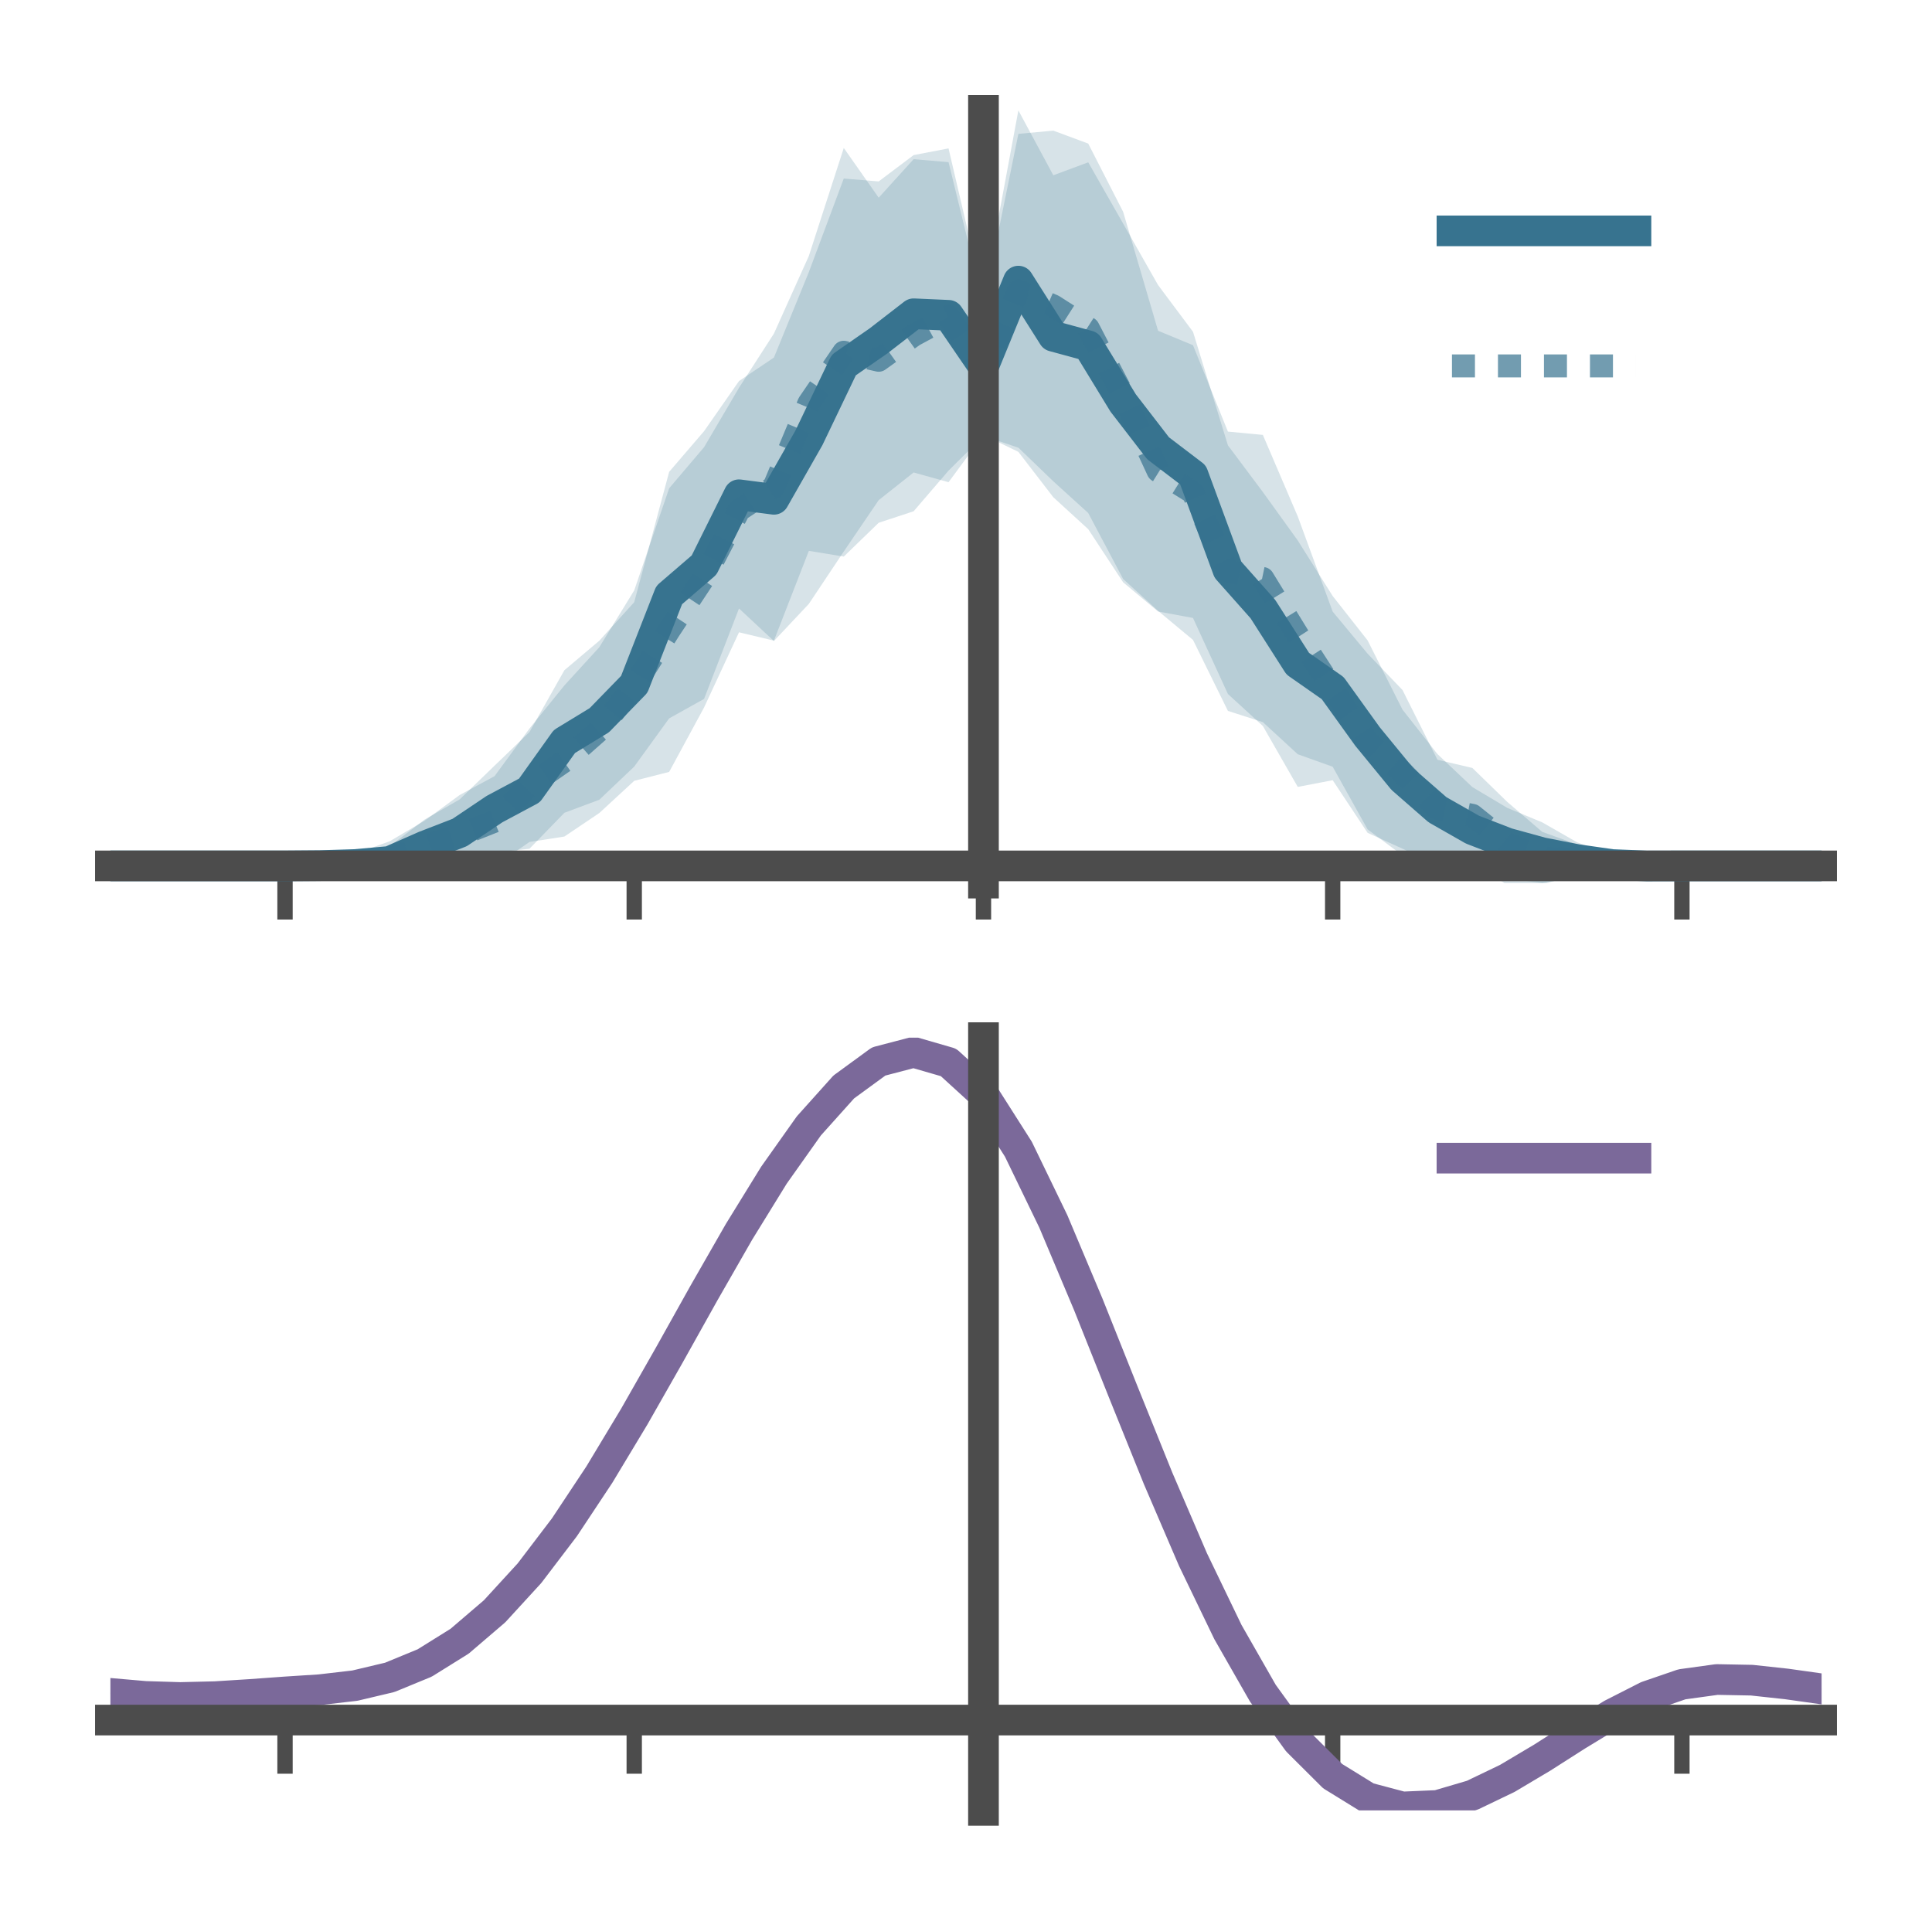<?xml version="1.0" encoding="utf-8" standalone="no"?>
<!DOCTYPE svg PUBLIC "-//W3C//DTD SVG 1.1//EN"
  "http://www.w3.org/Graphics/SVG/1.1/DTD/svg11.dtd">
<!-- Created with matplotlib (https://matplotlib.org/) -->
<svg height="125.28pt" version="1.1" viewBox="0 0 126 125.28" width="126pt" xmlns="http://www.w3.org/2000/svg" xmlns:xlink="http://www.w3.org/1999/xlink">
 <defs>
  <style type="text/css">*{stroke-linecap:butt;stroke-linejoin:round;}</style>
 </defs>
 <g id="figure_1">
  <g id="patch_1">
   <path d="M 0 125.28 
L 126 125.28 
L 126 0 
L 0 0 
z
" style="fill:none;"/>
  </g>
  <g id="axes_1">
   <g id="patch_2">
    <path d="M 7.2 57.6 
L 118.8 57.6 
L 118.8 7.2 
L 7.2 7.2 
z
" style="fill:none;"/>
   </g>
   <g id="PolyCollection_1">
    <path clip-path="url(#pc06241702f)" d="M 7.2 56.477 
L 7.2 56.477 
L 9.478 56.477 
L 11.755 56.477 
L 14.033 56.477 
L 16.31 56.477 
L 18.588 56.477 
L 20.865 56.28 
L 23.143 55.864 
L 25.42 55.193 
L 27.698 53.451 
L 29.976 52.141 
L 32.253 49.94 
L 34.531 47.748 
L 36.808 43.714 
L 39.086 41.789 
L 41.363 39.274 
L 43.641 30.775 
L 45.918 28.122 
L 48.196 24.854 
L 50.473 23.322 
L 52.751 17.746 
L 55.029 11.645 
L 57.306 11.833 
L 59.584 10.116 
L 61.861 9.68 
L 64.139 19.427 
L 66.416 7.2 
L 68.694 11.433 
L 70.971 10.587 
L 73.249 14.585 
L 75.527 18.593 
L 77.804 21.64 
L 80.082 29.047 
L 82.359 32.091 
L 84.637 35.253 
L 86.914 38.873 
L 89.192 41.77 
L 91.469 46.289 
L 93.747 49.183 
L 96.024 51.338 
L 98.302 52.694 
L 100.58 53.637 
L 102.857 54.94 
L 105.135 55.768 
L 107.412 56.292 
L 109.69 56.477 
L 111.967 56.477 
L 114.245 56.477 
L 116.522 56.477 
L 118.8 56.477 
L 118.8 56.477 
L 118.8 56.477 
L 116.522 56.477 
L 114.245 56.477 
L 111.967 56.477 
L 109.69 56.477 
L 107.412 56.672 
L 105.135 57.009 
L 102.857 57.188 
L 100.58 57.6 
L 98.302 57.289 
L 96.024 56.883 
L 93.747 56.44 
L 91.469 55.356 
L 89.192 54.322 
L 86.914 50.887 
L 84.637 51.325 
L 82.359 47.35 
L 80.082 45.265 
L 77.804 40.305 
L 75.527 39.884 
L 73.249 37.982 
L 70.971 34.515 
L 68.694 32.431 
L 66.416 29.472 
L 64.139 28.368 
L 61.861 31.451 
L 59.584 30.815 
L 57.306 32.621 
L 55.029 35.971 
L 52.751 39.387 
L 50.473 41.809 
L 48.196 39.686 
L 45.918 45.584 
L 43.641 46.854 
L 41.363 49.999 
L 39.086 52.162 
L 36.808 53.013 
L 34.531 55.359 
L 32.253 55.602 
L 29.976 56.462 
L 27.698 56.916 
L 25.42 57.18 
L 23.143 56.913 
L 20.865 56.637 
L 18.588 56.477 
L 16.31 56.477 
L 14.033 56.477 
L 11.755 56.477 
L 9.478 56.477 
L 7.2 56.477 
z
" style="fill:#37738f;fill-opacity:0.2;"/>
   </g>
   <g id="PolyCollection_2">
    <path clip-path="url(#pc06241702f)" d="M 7.2 56.477 
L 7.2 56.477 
L 9.478 56.477 
L 11.755 56.477 
L 14.033 56.477 
L 16.31 56.477 
L 18.588 56.477 
L 20.865 56.336 
L 23.143 55.691 
L 25.42 54.869 
L 27.698 53.525 
L 29.976 51.855 
L 32.253 50.625 
L 34.531 47.517 
L 36.808 44.706 
L 39.086 42.214 
L 41.363 38.505 
L 43.641 31.847 
L 45.918 29.167 
L 48.196 25.293 
L 50.473 21.758 
L 52.751 16.693 
L 55.029 9.651 
L 57.306 12.894 
L 59.584 10.384 
L 61.861 10.575 
L 64.139 19.863 
L 66.416 8.732 
L 68.694 8.52 
L 70.971 9.365 
L 73.249 13.816 
L 75.527 21.573 
L 77.804 22.516 
L 80.082 28.15 
L 82.359 28.365 
L 84.637 33.684 
L 86.914 39.892 
L 89.192 42.636 
L 91.469 45.008 
L 93.747 49.554 
L 96.024 50.089 
L 98.302 52.306 
L 100.58 54.258 
L 102.857 55.079 
L 105.135 55.919 
L 107.412 56.374 
L 109.69 56.477 
L 111.967 56.477 
L 114.245 56.477 
L 116.522 56.477 
L 118.8 56.477 
L 118.8 56.477 
L 118.8 56.477 
L 116.522 56.477 
L 114.245 56.477 
L 111.967 56.477 
L 109.69 56.477 
L 107.412 56.618 
L 105.135 56.995 
L 102.857 57.048 
L 100.58 57.676 
L 98.302 57.72 
L 96.024 56.275 
L 93.747 55.907 
L 91.469 55.793 
L 89.192 54.094 
L 86.914 50.009 
L 84.637 49.195 
L 82.359 47.099 
L 80.082 46.368 
L 77.804 41.737 
L 75.527 39.844 
L 73.249 37.765 
L 70.971 33.46 
L 68.694 31.393 
L 66.416 29.199 
L 64.139 28.436 
L 61.861 30.696 
L 59.584 33.347 
L 57.306 34.097 
L 55.029 36.302 
L 52.751 35.929 
L 50.473 41.784 
L 48.196 41.241 
L 45.918 46.143 
L 43.641 50.346 
L 41.363 50.927 
L 39.086 53.028 
L 36.808 54.562 
L 34.531 54.916 
L 32.253 56.49 
L 29.976 57.066 
L 27.698 56.905 
L 25.42 57.185 
L 23.143 56.859 
L 20.865 56.584 
L 18.588 56.477 
L 16.31 56.477 
L 14.033 56.477 
L 11.755 56.477 
L 9.478 56.477 
L 7.2 56.477 
z
" style="fill:#37738f;fill-opacity:0.2;"/>
   </g>
   <g id="matplotlib.axis_1">
    <g id="xtick_1">
     <g id="line2d_1">
      <defs>
       <path d="M 0 0 
L 0 3.5 
" id="m600e39f530" style="stroke:#4c4c4c;"/>
      </defs>
      <g>
       <use style="fill:#4c4c4c;stroke:#4c4c4c;" x="18.588" xlink:href="#m600e39f530" y="56.477"/>
      </g>
     </g>
    </g>
    <g id="xtick_2">
     <g id="line2d_2">
      <g>
       <use style="fill:#4c4c4c;stroke:#4c4c4c;" x="41.363" xlink:href="#m600e39f530" y="56.477"/>
      </g>
     </g>
    </g>
    <g id="xtick_3">
     <g id="line2d_3">
      <g>
       <use style="fill:#4c4c4c;stroke:#4c4c4c;" x="64.139" xlink:href="#m600e39f530" y="56.477"/>
      </g>
     </g>
    </g>
    <g id="xtick_4">
     <g id="line2d_4">
      <g>
       <use style="fill:#4c4c4c;stroke:#4c4c4c;" x="86.914" xlink:href="#m600e39f530" y="56.477"/>
      </g>
     </g>
    </g>
    <g id="xtick_5">
     <g id="line2d_5">
      <g>
       <use style="fill:#4c4c4c;stroke:#4c4c4c;" x="109.69" xlink:href="#m600e39f530" y="56.477"/>
      </g>
     </g>
    </g>
   </g>
   <g id="matplotlib.axis_2"/>
   <g id="line2d_6">
    <path clip-path="url(#pc06241702f)" d="M 7.2 56.477 
L 9.478 56.477 
L 11.755 56.477 
L 14.033 56.477 
L 16.31 56.477 
L 18.588 56.477 
L 20.865 56.459 
L 23.143 56.388 
L 25.42 56.186 
L 27.698 55.184 
L 29.976 54.301 
L 32.253 52.771 
L 34.531 51.553 
L 36.808 48.364 
L 39.086 46.975 
L 41.363 44.637 
L 43.641 38.814 
L 45.918 36.853 
L 48.196 32.27 
L 50.473 32.566 
L 52.751 28.566 
L 55.029 23.808 
L 57.306 22.227 
L 59.584 20.465 
L 61.861 20.566 
L 64.139 23.897 
L 66.416 18.336 
L 68.694 21.932 
L 70.971 22.551 
L 73.249 26.283 
L 75.527 29.238 
L 77.804 30.972 
L 80.082 37.156 
L 82.359 39.721 
L 84.637 43.289 
L 86.914 44.88 
L 89.192 48.046 
L 91.469 50.822 
L 93.747 52.812 
L 96.024 54.11 
L 98.302 54.991 
L 100.58 55.618 
L 102.857 56.064 
L 105.135 56.389 
L 107.412 56.482 
L 109.69 56.477 
L 111.967 56.477 
L 114.245 56.477 
L 116.522 56.477 
L 118.8 56.477 
" style="fill:none;stroke:#37738f;stroke-linecap:square;stroke-width:2;"/>
   </g>
   <g id="line2d_7">
    <path clip-path="url(#pc06241702f)" d="M 7.2 56.477 
L 9.478 56.477 
L 11.755 56.477 
L 14.033 56.477 
L 16.31 56.477 
L 18.588 56.477 
L 20.865 56.46 
L 23.143 56.275 
L 25.42 56.027 
L 27.698 55.215 
L 29.976 54.461 
L 32.253 53.558 
L 34.531 51.216 
L 36.808 49.634 
L 39.086 47.621 
L 41.363 44.716 
L 43.641 41.097 
L 45.918 37.655 
L 48.196 33.267 
L 50.473 31.771 
L 52.751 26.311 
L 55.029 22.976 
L 57.306 23.496 
L 59.584 21.865 
L 61.861 20.635 
L 64.139 24.149 
L 66.416 18.966 
L 68.694 19.957 
L 70.971 21.412 
L 73.249 25.791 
L 75.527 30.708 
L 77.804 32.126 
L 80.082 37.259 
L 82.359 37.732 
L 84.637 41.439 
L 86.914 44.95 
L 89.192 48.365 
L 91.469 50.401 
L 93.747 52.731 
L 96.024 53.182 
L 98.302 55.013 
L 100.58 55.967 
L 102.857 56.064 
L 105.135 56.457 
L 107.412 56.496 
L 109.69 56.477 
L 111.967 56.477 
L 114.245 56.477 
L 116.522 56.477 
L 118.8 56.477 
" style="fill:none;stroke:#37738f;stroke-dasharray:1.5,1.5;stroke-dashoffset:0;stroke-opacity:0.7;stroke-width:1.5;"/>
   </g>
   <g id="patch_3">
    <path d="M 64.139 57.6 
L 64.139 7.2 
" style="fill:none;stroke:#4c4c4c;stroke-linecap:square;stroke-linejoin:miter;stroke-width:2;"/>
   </g>
   <g id="patch_4">
    <path d="M 118.8 57.6 
L 118.8 7.2 
" style="fill:none;"/>
   </g>
   <g id="patch_5">
    <path d="M 7.2 56.477 
L 118.8 56.477 
" style="fill:none;stroke:#4c4c4c;stroke-linecap:square;stroke-linejoin:miter;stroke-width:2;"/>
   </g>
   <g id="patch_6">
    <path d="M 7.2 7.2 
L 118.8 7.2 
" style="fill:none;"/>
   </g>
   <g id="legend_1">
    <g id="line2d_8">
     <path d="M 94.693 15.059 
L 106.693 15.059 
" style="fill:none;stroke:#37738f;stroke-linecap:square;stroke-width:2;"/>
    </g>
    <g id="line2d_9"/>
    <g id="text_1">
     <!--   -->
     <g transform="translate(111.493 17.159)scale(0.06 -0.06)">
      <defs>
       <path id="DejaVuSans-32"/>
      </defs>
      <use xlink:href="#DejaVuSans-32"/>
     </g>
    </g>
    <g id="line2d_10">
     <path d="M 94.693 23.866 
L 106.693 23.866 
" style="fill:none;stroke:#37738f;stroke-dasharray:1.5,1.5;stroke-dashoffset:0;stroke-opacity:0.7;stroke-width:1.5;"/>
    </g>
    <g id="line2d_11"/>
    <g id="text_2">
     <!--   -->
     <g transform="translate(111.493 25.966)scale(0.06 -0.06)">
      <use xlink:href="#DejaVuSans-32"/>
     </g>
    </g>
   </g>
  </g>
  <g id="axes_2">
   <g id="patch_7">
    <path d="M 7.2 118.08 
L 118.8 118.08 
L 118.8 67.68 
L 7.2 67.68 
z
" style="fill:none;"/>
   </g>
   <g id="PolyCollection_3">
    <path clip-path="url(#p7fde40957f)" d="M 7.2 110.491 
L 7.2 110.407 
L 9.478 110.614 
L 11.755 110.686 
L 14.033 110.625 
L 16.31 110.473 
L 18.588 110.299 
L 20.865 110.147 
L 23.143 109.878 
L 25.42 109.331 
L 27.698 108.382 
L 29.976 106.939 
L 32.253 104.951 
L 34.531 102.409 
L 36.808 99.345 
L 39.086 95.826 
L 41.363 91.952 
L 43.641 87.853 
L 45.918 83.684 
L 48.196 79.618 
L 50.473 75.845 
L 52.751 72.563 
L 55.029 69.976 
L 57.306 68.283 
L 59.584 67.68 
L 61.861 68.352 
L 64.139 70.466 
L 66.416 74.1 
L 68.694 78.878 
L 70.971 84.366 
L 73.249 90.157 
L 75.527 95.894 
L 77.804 101.279 
L 80.082 106.079 
L 82.359 110.123 
L 84.637 113.311 
L 86.914 115.604 
L 89.192 117.022 
L 91.469 117.633 
L 93.747 117.544 
L 96.024 116.888 
L 98.302 115.815 
L 100.58 114.485 
L 102.857 113.06 
L 105.135 111.698 
L 107.412 110.552 
L 109.69 109.774 
L 111.967 109.462 
L 114.245 109.511 
L 116.522 109.767 
L 118.8 110.101 
L 118.8 110.21 
L 118.8 110.21 
L 116.522 109.901 
L 114.245 109.663 
L 111.967 109.626 
L 109.69 109.942 
L 107.412 110.73 
L 105.135 111.904 
L 102.857 113.313 
L 100.58 114.792 
L 98.302 116.173 
L 96.024 117.287 
L 93.747 117.972 
L 91.469 118.08 
L 89.192 117.485 
L 86.914 116.092 
L 84.637 113.849 
L 82.359 110.744 
L 80.082 106.818 
L 77.804 102.167 
L 75.527 96.949 
L 73.249 91.388 
L 70.971 85.771 
L 68.694 80.446 
L 66.416 75.808 
L 64.139 72.282 
L 61.861 70.238 
L 59.584 69.593 
L 57.306 70.18 
L 55.029 71.815 
L 52.751 74.306 
L 50.473 77.456 
L 48.196 81.071 
L 45.918 84.96 
L 43.641 88.94 
L 41.363 92.848 
L 39.086 96.539 
L 36.808 99.89 
L 34.531 102.811 
L 32.253 105.24 
L 29.976 107.151 
L 27.698 108.548 
L 25.42 109.475 
L 23.143 110.008 
L 20.865 110.267 
L 18.588 110.408 
L 16.31 110.565 
L 14.033 110.699 
L 11.755 110.748 
L 9.478 110.679 
L 7.2 110.491 
z
" style="fill:#7b699a;fill-opacity:0.2;"/>
   </g>
   <g id="matplotlib.axis_3">
    <g id="xtick_6">
     <g id="line2d_12">
      <g>
       <use style="fill:#4c4c4c;stroke:#4c4c4c;" x="18.588" xlink:href="#m600e39f530" y="112.189"/>
      </g>
     </g>
    </g>
    <g id="xtick_7">
     <g id="line2d_13">
      <g>
       <use style="fill:#4c4c4c;stroke:#4c4c4c;" x="41.363" xlink:href="#m600e39f530" y="112.189"/>
      </g>
     </g>
    </g>
    <g id="xtick_8">
     <g id="line2d_14">
      <g>
       <use style="fill:#4c4c4c;stroke:#4c4c4c;" x="64.139" xlink:href="#m600e39f530" y="112.189"/>
      </g>
     </g>
    </g>
    <g id="xtick_9">
     <g id="line2d_15">
      <g>
       <use style="fill:#4c4c4c;stroke:#4c4c4c;" x="86.914" xlink:href="#m600e39f530" y="112.189"/>
      </g>
     </g>
    </g>
    <g id="xtick_10">
     <g id="line2d_16">
      <g>
       <use style="fill:#4c4c4c;stroke:#4c4c4c;" x="109.69" xlink:href="#m600e39f530" y="112.189"/>
      </g>
     </g>
    </g>
   </g>
   <g id="matplotlib.axis_4"/>
   <g id="line2d_17">
    <path clip-path="url(#p7fde40957f)" d="M 7.2 110.449 
L 9.478 110.647 
L 11.755 110.717 
L 14.033 110.662 
L 16.31 110.519 
L 18.588 110.354 
L 20.865 110.207 
L 23.143 109.943 
L 25.42 109.403 
L 27.698 108.465 
L 29.976 107.045 
L 32.253 105.096 
L 34.531 102.61 
L 36.808 99.618 
L 39.086 96.182 
L 41.363 92.4 
L 43.641 88.397 
L 45.918 84.322 
L 48.196 80.345 
L 50.473 76.651 
L 52.751 73.435 
L 55.029 70.895 
L 57.306 69.232 
L 59.584 68.636 
L 61.861 69.295 
L 64.139 71.374 
L 66.416 74.954 
L 68.694 79.662 
L 70.971 85.068 
L 73.249 90.772 
L 75.527 96.421 
L 77.804 101.723 
L 80.082 106.449 
L 82.359 110.434 
L 84.637 113.58 
L 86.914 115.848 
L 89.192 117.253 
L 91.469 117.856 
L 93.747 117.758 
L 96.024 117.088 
L 98.302 115.994 
L 100.58 114.639 
L 102.857 113.186 
L 105.135 111.801 
L 107.412 110.641 
L 109.69 109.858 
L 111.967 109.544 
L 114.245 109.587 
L 116.522 109.834 
L 118.8 110.155 
" style="fill:none;stroke:#7b699a;stroke-linecap:square;stroke-width:2;"/>
   </g>
   <g id="patch_8">
    <path d="M 64.139 118.08 
L 64.139 67.68 
" style="fill:none;stroke:#4c4c4c;stroke-linecap:square;stroke-linejoin:miter;stroke-width:2;"/>
   </g>
   <g id="patch_9">
    <path d="M 118.8 118.08 
L 118.8 67.68 
" style="fill:none;"/>
   </g>
   <g id="patch_10">
    <path d="M 7.2 112.189 
L 118.8 112.189 
" style="fill:none;stroke:#4c4c4c;stroke-linecap:square;stroke-linejoin:miter;stroke-width:2;"/>
   </g>
   <g id="patch_11">
    <path d="M 7.2 67.68 
L 118.8 67.68 
" style="fill:none;"/>
   </g>
   <g id="legend_2">
    <g id="line2d_18">
     <path d="M 94.693 75.539 
L 106.693 75.539 
" style="fill:none;stroke:#7b699a;stroke-linecap:square;stroke-width:2;"/>
    </g>
    <g id="line2d_19"/>
    <g id="text_3">
     <!--   -->
     <g transform="translate(111.493 77.639)scale(0.06 -0.06)">
      <use xlink:href="#DejaVuSans-32"/>
     </g>
    </g>
   </g>
  </g>
 </g>
 <defs>
  <clipPath id="pc06241702f">
   <rect height="50.4" width="111.6" x="7.2" y="7.2"/>
  </clipPath>
  <clipPath id="p7fde40957f">
   <rect height="50.4" width="111.6" x="7.2" y="67.68"/>
  </clipPath>
 </defs>
</svg>
